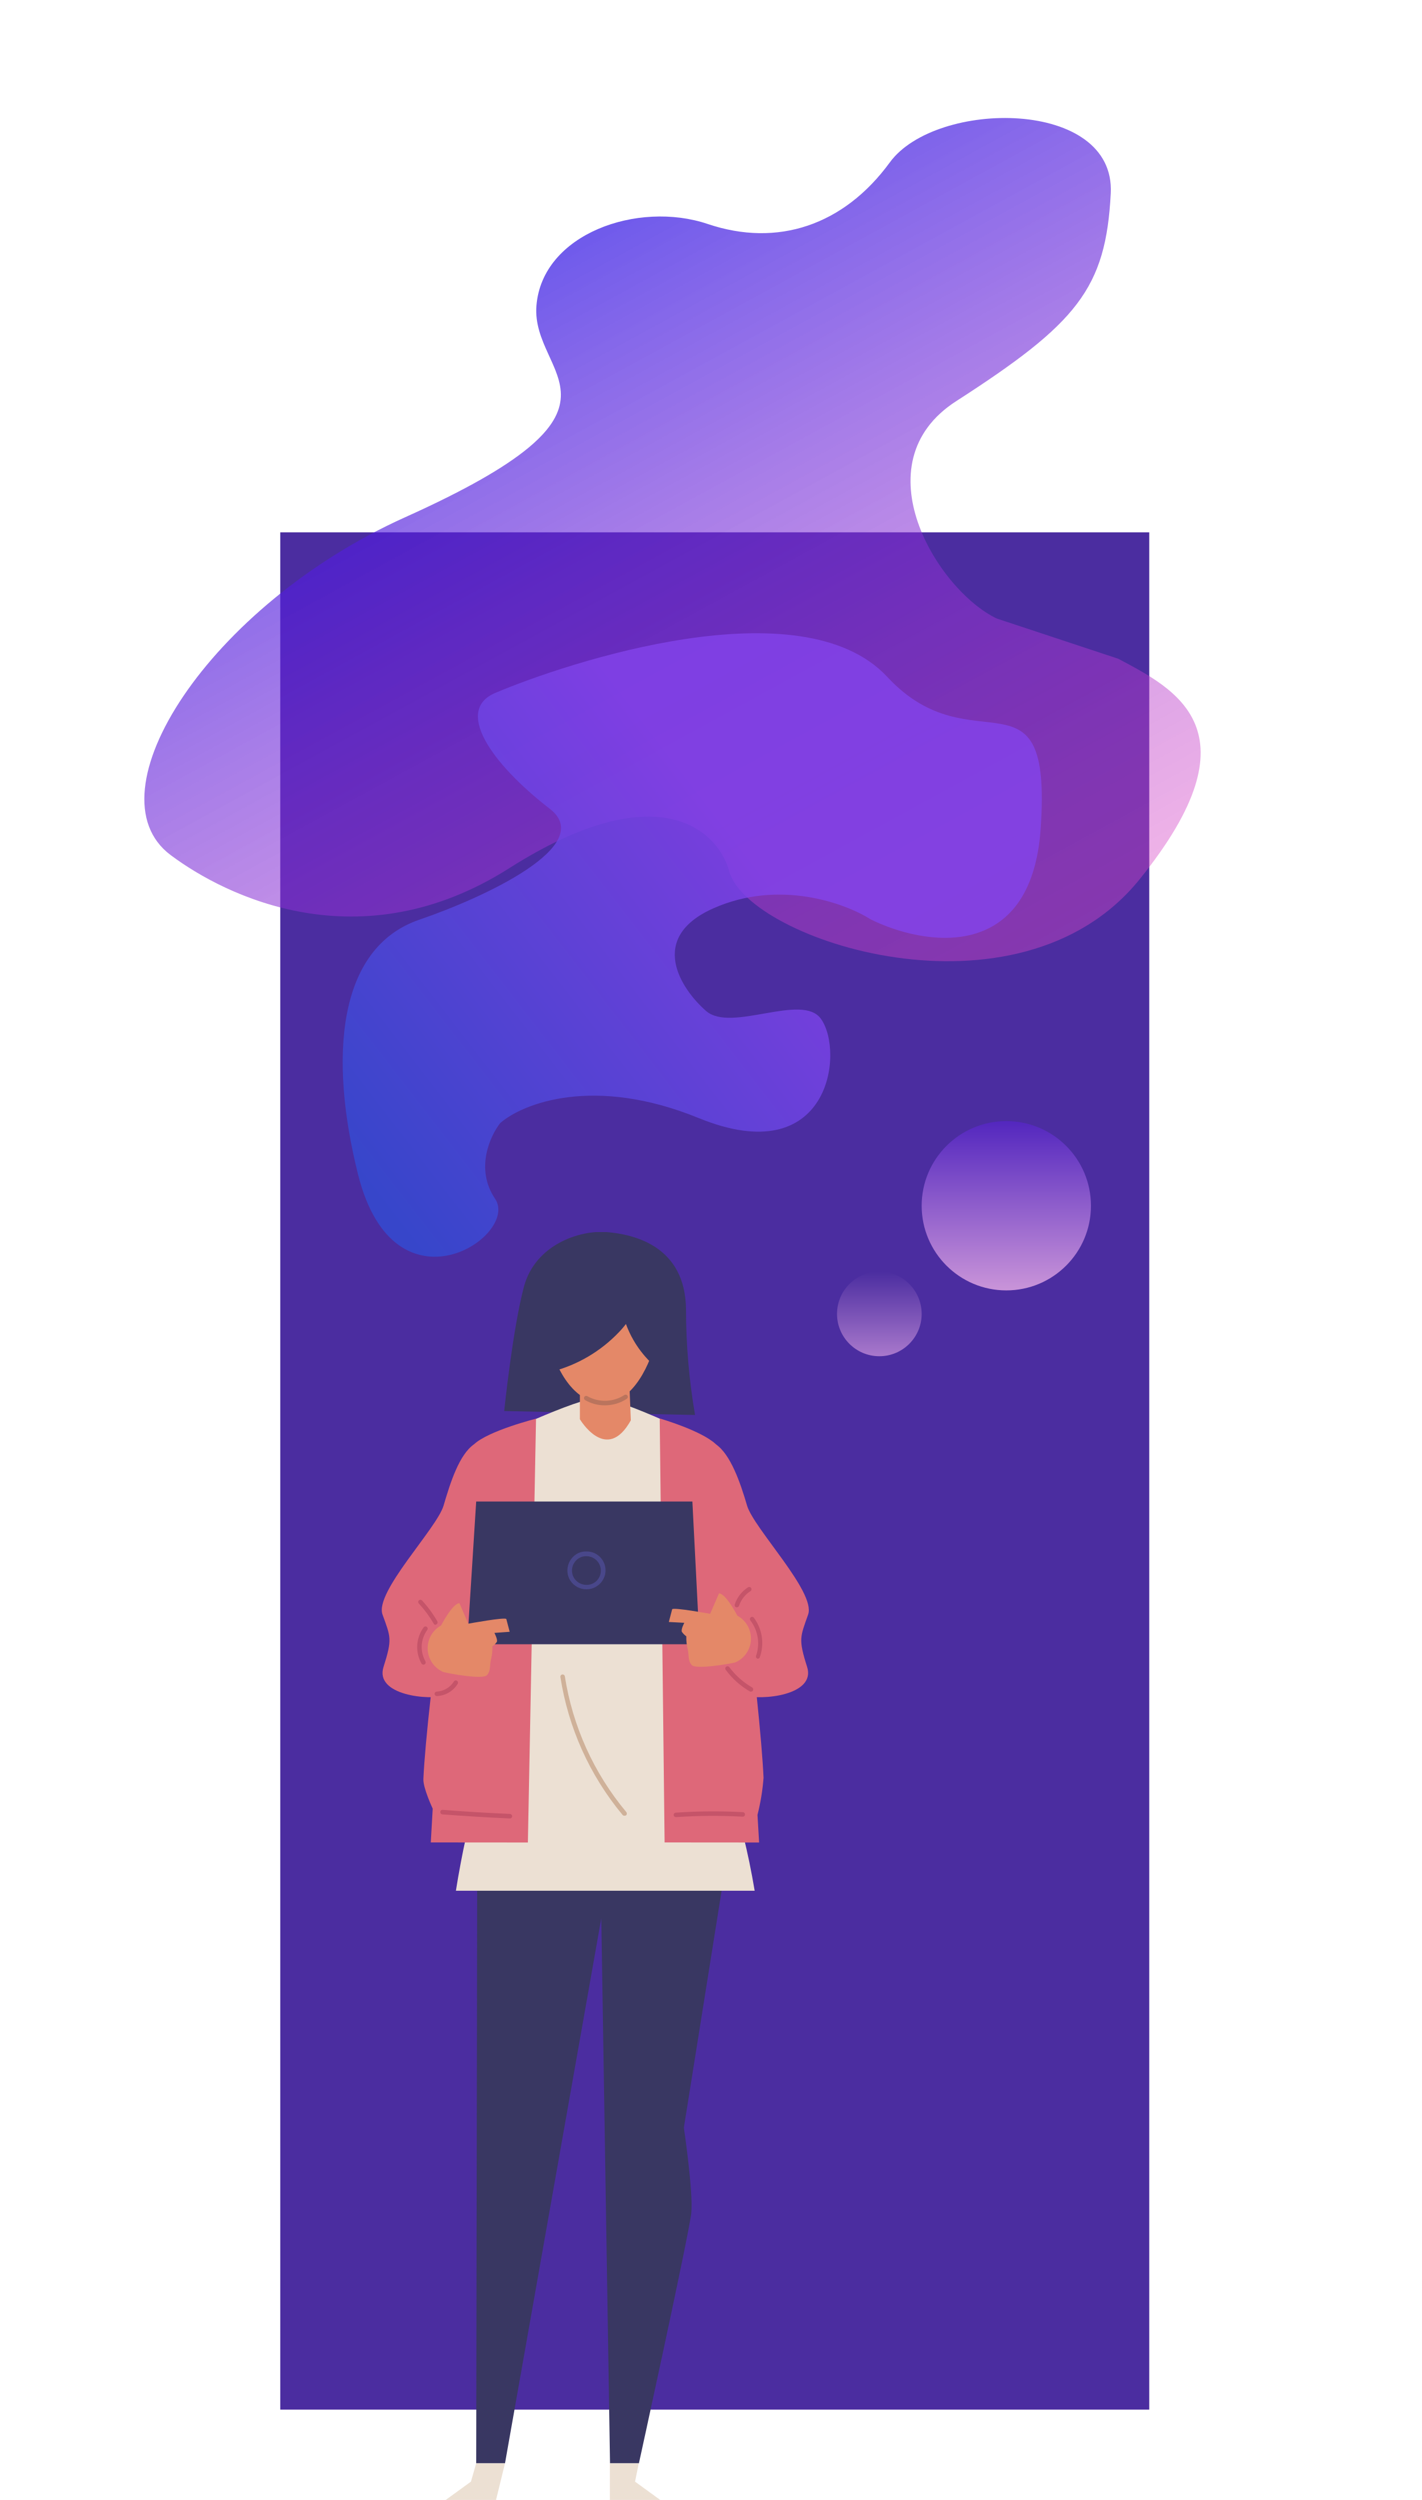 <svg width="756" height="1329" viewBox="0 0 756 1329" fill="none" xmlns="http://www.w3.org/2000/svg">
<rect x="149" y="283" width="462" height="998" fill="#4B2DA0"/>
<circle cx="535" cy="641" r="45" fill="url(#paint0_linear)" fill-opacity="0.8"/>
<circle cx="467.5" cy="698.5" r="22.5" fill="url(#paint1_linear)" fill-opacity="0.8"/>
<path d="M215.492 274.935C111.031 321.916 46.909 421.734 90.681 454.543C119.862 476.416 191.396 511.959 270.776 461.536C350.156 411.113 381.796 441.642 387.694 463.21C397.71 499.838 541.265 547.212 605.724 467.63C670.183 388.048 624.13 366.065 594.539 350.213L529.888 328.81C498.444 313.719 456.889 246.422 508.373 213.255C572.727 171.797 587.907 153.421 590.531 102.829C593.155 52.237 497.608 52.753 473.076 86.323C448.543 119.892 413.315 131.574 376.22 119.066C339.125 106.558 288.27 124.256 285.198 162.487C282.126 200.719 346.068 216.208 215.492 274.935Z" fill="url(#paint2_linear)" fill-opacity="0.7"/>
<path d="M471.738 359.872C426.09 310.813 301.458 352.221 263.295 368.375C241.741 377.499 260.721 405.529 292.297 429.98C317.557 449.541 256.655 477.401 223.046 488.887C179.132 503.894 174.872 562.406 190.339 624.306C209.672 701.682 276.565 656.997 263.186 637.232C252.483 621.42 260.585 603.829 265.973 597.01C277.896 586.648 315.683 571.616 371.454 594.387C441.167 622.85 448.997 559.345 436.501 541.696C426.503 527.577 388.768 549.12 375.398 537.462C362.029 525.804 344.068 498.575 379.178 482.924C414.287 467.272 449.561 480.266 462.809 488.719C490.884 502.652 548.28 512.52 553.269 440.53C559.505 350.541 517.386 408.93 471.738 359.872Z" fill="url(#paint3_linear)" fill-opacity="0.8"/>
<g clip-path="url(#clip0)">
<path d="M386.766 985.589L320.26 996.874L253.716 985.589L253.165 1309.55H268.482L319.67 1019.8L324.316 1309.55H339.673C339.673 1309.55 366.369 1187.62 367.511 1176.53C368.653 1165.44 363.574 1131.11 363.574 1131.11L386.766 985.589Z" fill="#393762"/>
<path d="M268.049 750.137C268.049 750.137 272.577 706.298 278.562 684.003C284.547 661.709 308.133 653.817 322.584 655.001C337.035 656.185 364.44 662.38 364.716 696.196C364.728 714.976 366.335 733.721 369.519 752.228L268.049 750.137Z" fill="#393762"/>
<path d="M273.522 832.567L281.751 887.454C259.937 919.574 248.321 967.99 242.375 1005.16H401.216C387.238 921.547 355.856 887.81 355.856 887.81L368.377 831.936C379.757 821.163 380.426 803.999 380.426 796.422V767.815C380.426 767.815 329.71 743.074 318.331 743.074C306.951 743.074 260.213 765.486 260.213 765.486V795.949C256.393 817.967 273.522 832.567 273.522 832.567Z" fill="#ECE0D3"/>
<path d="M280.648 979.512L284.98 754.201C284.98 754.201 259.74 760.554 252.022 767.814C244.305 775.075 226.861 906.276 225.089 945.735C224.853 950.47 230.051 961.519 230.051 961.519C229.736 966.924 229.421 972.962 229.027 979.472L280.648 979.512Z" fill="#DE6879"/>
<path d="M368.102 831.738C367.896 831.797 367.678 831.797 367.472 831.738C367.204 831.568 367.013 831.299 366.94 830.99C366.866 830.68 366.916 830.354 367.078 830.081C370.929 823.824 373.238 816.739 373.813 809.41C374.388 802.082 373.213 794.722 370.386 787.939C370.299 787.782 370.254 787.605 370.254 787.426C370.254 787.246 370.299 787.07 370.386 786.913C371.291 785.137 372.118 783.243 372.984 781.349C373.851 779.455 374.756 777.403 375.701 775.628C375.768 775.487 375.863 775.362 375.979 775.26C376.095 775.158 376.232 775.08 376.379 775.032C376.526 774.984 376.682 774.967 376.836 774.981C376.99 774.995 377.14 775.041 377.276 775.115C377.417 775.185 377.543 775.284 377.646 775.404C377.748 775.525 377.825 775.664 377.873 775.815C377.921 775.966 377.938 776.125 377.923 776.282C377.909 776.44 377.863 776.593 377.788 776.732C376.883 778.508 376.016 780.442 375.15 782.336C374.284 784.23 373.575 785.847 372.748 787.505C375.607 794.589 376.766 802.247 376.13 809.861C375.494 817.476 373.081 824.835 369.086 831.344C368.962 831.479 368.809 831.585 368.639 831.654C368.469 831.722 368.285 831.751 368.102 831.738Z" fill="#393762"/>
<path d="M308.29 726.58V754.477C308.29 754.477 322.426 778.389 335.381 755.069L334.239 726.58H308.29Z" fill="#E48868"/>
<path d="M314 660.367C289.941 663.524 286.082 691.343 291.871 713.361C296.202 729.736 306.006 746.309 321.402 745.914C336.798 745.52 346.13 724.409 348.965 711.427C353.336 690.514 352.627 655.277 314 660.367Z" fill="#E48868"/>
<path d="M294.745 707.244C294.745 707.244 293.8 698.05 286.398 701.128C278.995 704.206 288.012 724.803 296.281 722.594C304.55 720.384 294.745 707.244 294.745 707.244Z" fill="#E48868"/>
<path d="M344.122 706.81C344.122 706.81 344.397 697.537 351.997 700.062C359.596 702.588 351.997 723.975 343.688 722.199C335.38 720.423 344.122 706.81 344.122 706.81Z" fill="#E48868"/>
<path d="M346.642 667.233C344.716 666.441 342.66 666.013 340.578 665.971C340.36 665.227 339.997 664.534 339.511 663.931C339.024 663.328 338.423 662.828 337.743 662.459C329.356 657.882 309.432 658.513 300.73 662.459C292.028 666.405 281.751 682.622 279.546 691.698C277.341 700.774 279.546 711.941 281.987 721.805C282.151 723.258 282.609 724.662 283.334 725.931C284.058 727.199 285.034 728.307 286.2 729.184C288.517 730.093 291.09 730.093 293.406 729.184C306.907 725.683 319.174 718.498 328.844 708.429C330.25 706.986 331.565 705.457 332.782 703.851C336.157 713.116 341.966 721.296 349.595 727.527C350.376 728.33 351.43 728.809 352.548 728.868C354.281 728.868 355.344 726.974 356.092 725.357C359.198 719.588 361.126 713.256 361.762 706.732C361.998 700.379 352.627 669.917 346.642 667.233Z" fill="#393762"/>
<path d="M321.52 747.099C317.841 747.125 314.223 746.157 311.046 744.297C310.782 744.133 310.591 743.875 310.51 743.574C310.43 743.274 310.467 742.954 310.613 742.68C310.777 742.405 311.042 742.205 311.352 742.124C311.661 742.043 311.99 742.086 312.267 742.245C315.292 743.956 318.728 744.801 322.199 744.69C325.671 744.578 329.045 743.515 331.955 741.614C332.218 741.444 332.537 741.382 332.845 741.441C333.153 741.499 333.426 741.674 333.609 741.93C333.778 742.194 333.84 742.513 333.782 742.822C333.723 743.13 333.548 743.404 333.294 743.587C329.807 745.908 325.706 747.131 321.52 747.099Z" fill="#BA745D"/>
<path d="M403.579 979.513C403.264 974.264 402.988 969.372 402.713 964.834C404.351 958.362 405.431 951.761 405.942 945.104C404.13 905.645 388.301 775.075 380.584 767.775C372.866 760.475 350.737 754.083 350.737 754.083L353.336 979.473L403.579 979.513Z" fill="#DE6879"/>
<path d="M380.584 767.814C388.459 773.26 393.578 788.136 397.161 800.368C400.744 812.6 433.82 846.338 429.646 858.294C425.472 870.25 424.33 871.197 429.095 886.152C433.859 901.107 405.469 904.303 394.169 901.225C382.868 898.148 357.904 882.719 357.904 882.719L356.88 859.044L369.204 860.78L380.584 767.814Z" fill="#DE6879"/>
<path d="M252.023 767.814C244.147 773.26 239.422 788.136 235.839 800.368C232.256 812.6 199.062 846.338 203.354 858.294C207.646 870.25 208.67 871.197 203.906 886.152C199.141 901.107 227.531 904.303 238.832 901.225C250.133 898.148 275.136 882.719 275.136 882.719L276.12 859.044L263.796 860.78L252.023 767.814Z" fill="#DE6879"/>
<path d="M268.481 1309.55L263.717 1329H236.981L250.368 1319.29L253.164 1309.55H268.481Z" fill="#ECE0D3"/>
<path d="M324.238 1309.55V1329H350.974L337.625 1319.29L339.594 1309.55H324.238Z" fill="#ECE0D3"/>
<path d="M249.069 863.108L253.164 798.237H368.102L371.96 874.117H249.069V863.108Z" fill="#393762"/>
<path d="M311.873 844.918C310.193 844.934 308.535 844.536 307.045 843.758C305.555 842.981 304.278 841.848 303.329 840.459C301.957 838.392 301.396 835.891 301.754 833.435C302.001 831.724 302.676 830.104 303.715 828.724C304.754 827.344 306.125 826.25 307.699 825.543C308.942 825.012 310.286 824.756 311.637 824.794C313.863 824.73 316.046 825.413 317.841 826.734C319.636 828.055 320.94 829.938 321.546 832.086C322.151 834.233 322.025 836.522 321.186 838.589C320.346 840.656 318.843 842.383 316.913 843.497C315.393 844.42 313.65 844.911 311.873 844.918ZM311.479 827.319C310.503 827.309 309.536 827.511 308.644 827.911C307.625 828.366 306.717 829.039 305.983 829.883C305.25 830.726 304.709 831.719 304.398 832.794C304.086 833.868 304.013 834.997 304.182 836.103C304.351 837.209 304.758 838.264 305.376 839.196C306.115 840.251 307.101 841.108 308.248 841.693C309.394 842.277 310.666 842.572 311.952 842.55C313.233 842.551 314.493 842.225 315.614 841.603C317.079 840.756 318.222 839.445 318.864 837.876C319.505 836.307 319.609 834.569 319.158 832.935C318.708 831.301 317.729 829.862 316.375 828.846C315.02 827.83 313.368 827.293 311.676 827.319H311.479Z" fill="#49478A"/>
<path d="M392.003 858.925C392.003 858.925 385.939 847.087 382.238 847.087L377.552 857.939C377.552 857.939 357.667 854.308 357.352 855.532C357.037 856.755 355.58 862.279 355.58 862.279L363.81 862.713C363.81 862.713 361.841 866.383 362.55 867.567C363.19 868.467 363.975 869.253 364.873 869.895C364.809 872.165 365.047 874.435 365.582 876.642C366.409 879.878 365.582 882.679 367.747 885.165C369.913 887.651 388.301 884.495 390.821 883.784L391.57 883.469C393.838 882.346 395.754 880.62 397.109 878.479C398.463 876.337 399.203 873.864 399.248 871.329C399.293 868.794 398.64 866.296 397.362 864.108C396.084 861.92 394.23 860.127 392.003 858.925Z" fill="#E48868"/>
<path d="M234.501 864.133C234.501 864.133 240.604 852.295 244.266 852.295L248.952 863.186C248.952 863.186 268.876 859.516 269.191 860.74L270.963 867.487L262.851 868.079C262.851 868.079 264.781 871.749 264.111 872.893C263.484 873.803 262.697 874.592 261.788 875.221C261.853 877.492 261.615 879.761 261.079 881.969C260.213 885.244 261.079 888.006 258.914 890.531C256.748 893.057 238.438 889.624 235.84 888.913C235.579 888.838 235.328 888.732 235.092 888.598C232.824 887.493 230.903 885.784 229.54 883.658C228.176 881.533 227.423 879.072 227.362 876.546C227.301 874.019 227.935 871.525 229.194 869.336C230.453 867.147 232.289 865.347 234.501 864.133Z" fill="#E48868"/>
<path d="M231.39 863.778C231.214 863.74 231.049 863.664 230.906 863.555C230.763 863.446 230.646 863.306 230.563 863.147C228.331 859.32 225.691 855.747 222.688 852.493C222.575 852.382 222.485 852.25 222.423 852.105C222.362 851.959 222.33 851.802 222.33 851.644C222.33 851.486 222.362 851.33 222.423 851.184C222.485 851.038 222.575 850.906 222.688 850.796C222.909 850.579 223.205 850.458 223.515 850.458C223.824 850.458 224.121 850.579 224.342 850.796C227.447 854.189 230.179 857.906 232.492 861.884C232.648 862.167 232.685 862.5 232.597 862.81C232.508 863.121 232.301 863.383 232.02 863.541C231.831 863.668 231.615 863.749 231.39 863.778Z" fill="#C55469"/>
<path d="M391.767 854.467H391.412C391.261 854.422 391.121 854.347 390.999 854.247C390.877 854.147 390.777 854.023 390.703 853.883C390.63 853.744 390.585 853.591 390.572 853.433C390.558 853.276 390.576 853.118 390.625 852.967C391.875 849.128 394.442 845.857 397.87 843.734C398.137 843.628 398.432 843.62 398.705 843.71C398.977 843.801 399.209 843.985 399.359 844.23C399.509 844.475 399.569 844.765 399.527 845.05C399.485 845.334 399.345 845.595 399.13 845.786C396.187 847.592 393.981 850.39 392.909 853.678C392.826 853.913 392.671 854.116 392.465 854.258C392.26 854.4 392.016 854.473 391.767 854.467Z" fill="#C55469"/>
<path d="M271.041 966.728C259.229 966.215 247.101 965.465 235.17 964.558C235.015 964.543 234.864 964.497 234.726 964.424C234.588 964.35 234.466 964.25 234.368 964.129C234.269 964.008 234.195 963.868 234.15 963.718C234.105 963.568 234.091 963.411 234.107 963.255C234.105 963.096 234.138 962.938 234.203 962.793C234.268 962.647 234.364 962.517 234.483 962.413C234.603 962.308 234.744 962.23 234.897 962.185C235.049 962.139 235.21 962.128 235.367 962.15C247.18 963.098 259.307 963.808 271.159 964.321C271.473 964.35 271.764 964.496 271.975 964.73C272.186 964.964 272.303 965.268 272.301 965.583C272.281 965.901 272.138 966.198 271.903 966.412C271.668 966.625 271.359 966.739 271.041 966.728Z" fill="#C55469"/>
<path d="M359.361 966.017C359.056 966.019 358.762 965.906 358.537 965.702C358.311 965.498 358.169 965.216 358.14 964.913C358.129 964.754 358.151 964.595 358.203 964.444C358.255 964.294 358.337 964.156 358.443 964.038C358.55 963.92 358.679 963.825 358.823 963.759C358.967 963.692 359.123 963.655 359.282 963.65C371.143 962.828 383.044 962.736 394.917 963.374C395.075 963.379 395.231 963.416 395.375 963.482C395.519 963.549 395.649 963.644 395.755 963.762C395.862 963.88 395.944 964.018 395.996 964.168C396.048 964.318 396.069 964.478 396.059 964.636C396.059 964.797 396.026 964.956 395.962 965.103C395.897 965.251 395.802 965.382 395.683 965.49C395.565 965.598 395.424 965.68 395.272 965.73C395.119 965.78 394.958 965.797 394.798 965.781C382.992 965.146 371.158 965.225 359.361 966.017Z" fill="#C55469"/>
<path d="M232.217 901.659C231.913 901.649 231.624 901.527 231.405 901.315C231.187 901.104 231.055 900.818 231.036 900.514C231.03 900.359 231.056 900.204 231.11 900.058C231.165 899.913 231.247 899.779 231.354 899.666C231.46 899.552 231.587 899.46 231.728 899.396C231.87 899.332 232.022 899.296 232.177 899.291C234.016 899.189 235.804 898.649 237.393 897.716C238.982 896.783 240.326 895.483 241.313 893.925C241.389 893.789 241.493 893.671 241.617 893.577C241.742 893.483 241.884 893.415 242.035 893.378C242.186 893.341 242.343 893.336 242.497 893.362C242.65 893.388 242.796 893.445 242.927 893.53C243.064 893.611 243.183 893.719 243.277 893.847C243.371 893.975 243.438 894.12 243.475 894.275C243.512 894.43 243.517 894.59 243.491 894.747C243.464 894.904 243.406 895.053 243.321 895.187C242.148 897.085 240.531 898.666 238.61 899.794C236.688 900.922 234.52 901.562 232.296 901.659H232.217Z" fill="#C55469"/>
<path d="M399.405 899.292C399.212 899.346 399.008 899.346 398.815 899.292C393.723 896.376 389.297 892.424 385.821 887.691C385.73 887.564 385.666 887.421 385.631 887.269C385.596 887.117 385.591 886.959 385.616 886.805C385.642 886.651 385.697 886.504 385.78 886.372C385.862 886.239 385.97 886.124 386.097 886.034C386.223 885.943 386.367 885.878 386.518 885.843C386.67 885.808 386.827 885.803 386.981 885.829C387.134 885.854 387.281 885.91 387.413 885.993C387.545 886.075 387.66 886.183 387.75 886.31C391.019 890.691 395.146 894.356 399.878 897.082C400.142 897.246 400.334 897.505 400.414 897.805C400.495 898.106 400.458 898.426 400.311 898.7C400.221 898.866 400.091 899.007 399.933 899.11C399.775 899.214 399.593 899.276 399.405 899.292Z" fill="#C55469"/>
<path d="M403.107 881.772H402.674C402.38 881.657 402.142 881.432 402.01 881.145C401.878 880.858 401.862 880.531 401.965 880.233C403.042 877.118 403.336 873.786 402.821 870.53C402.306 867.275 400.997 864.197 399.012 861.569C398.795 861.347 398.674 861.05 398.674 860.74C398.674 860.43 398.795 860.133 399.012 859.911C399.122 859.798 399.253 859.708 399.399 859.646C399.544 859.585 399.7 859.553 399.858 859.553C400.016 859.553 400.172 859.585 400.318 859.646C400.463 859.708 400.595 859.798 400.705 859.911C402.93 862.856 404.396 866.305 404.973 869.953C405.55 873.601 405.22 877.335 404.012 880.825C403.977 881.057 403.87 881.272 403.708 881.441C403.546 881.611 403.336 881.726 403.107 881.772Z" fill="#C55469"/>
<path d="M225.129 884.969C224.926 884.969 224.726 884.919 224.547 884.823C224.369 884.726 224.217 884.587 224.105 884.416C222.416 881.433 221.624 878.024 221.827 874.599C222.029 871.175 223.217 867.883 225.247 865.121C225.435 864.87 225.715 864.704 226.025 864.659C226.335 864.615 226.65 864.696 226.901 864.884C227.152 865.073 227.317 865.353 227.362 865.664C227.406 865.975 227.325 866.29 227.137 866.542C225.395 868.93 224.379 871.773 224.211 874.728C224.043 877.682 224.731 880.622 226.192 883.193C226.339 883.468 226.376 883.788 226.295 884.088C226.215 884.389 226.023 884.647 225.759 884.811C225.569 884.924 225.35 884.978 225.129 884.969Z" fill="#C55469"/>
<path d="M331.876 965.267C331.703 965.263 331.533 965.222 331.377 965.147C331.22 965.073 331.082 964.965 330.97 964.833C313.529 943.848 302.11 918.506 297.934 891.518C297.889 891.209 297.967 890.895 298.151 890.644C298.336 890.393 298.611 890.225 298.919 890.176C299.231 890.13 299.549 890.207 299.806 890.391C300.063 890.575 300.239 890.852 300.297 891.163C304.435 917.732 315.72 942.669 332.939 963.294C333.149 963.526 333.266 963.829 333.266 964.142C333.266 964.456 333.149 964.758 332.939 964.991C332.634 965.218 332.253 965.317 331.876 965.267Z" fill="#CFB199"/>
</g>
<defs>
<linearGradient id="paint0_linear" x1="535" y1="596" x2="535" y2="686" gradientUnits="userSpaceOnUse">
<stop stop-color="#5525C6"/>
<stop offset="1" stop-color="#E9AEE7"/>
</linearGradient>
<linearGradient id="paint1_linear" x1="467.5" y1="676" x2="467.5" y2="721" gradientUnits="userSpaceOnUse">
<stop stop-color="#4B2DA0"/>
<stop offset="1" stop-color="#C08BD7"/>
</linearGradient>
<linearGradient id="paint2_linear" x1="270.081" y1="147.541" x2="485.825" y2="542.471" gradientUnits="userSpaceOnUse">
<stop stop-color="#3114E3"/>
<stop offset="1" stop-color="#DC48C5" stop-opacity="0.58"/>
</linearGradient>
<linearGradient id="paint3_linear" x1="390.675" y1="445.702" x2="179.32" y2="608.756" gradientUnits="userSpaceOnUse">
<stop stop-color="#8343EC"/>
<stop offset="1" stop-color="#324CD5"/>
</linearGradient>
<clipPath id="clip0">
<rect width="227" height="674" fill="white" transform="translate(203 655)"/>
</clipPath>
</defs>
</svg>
